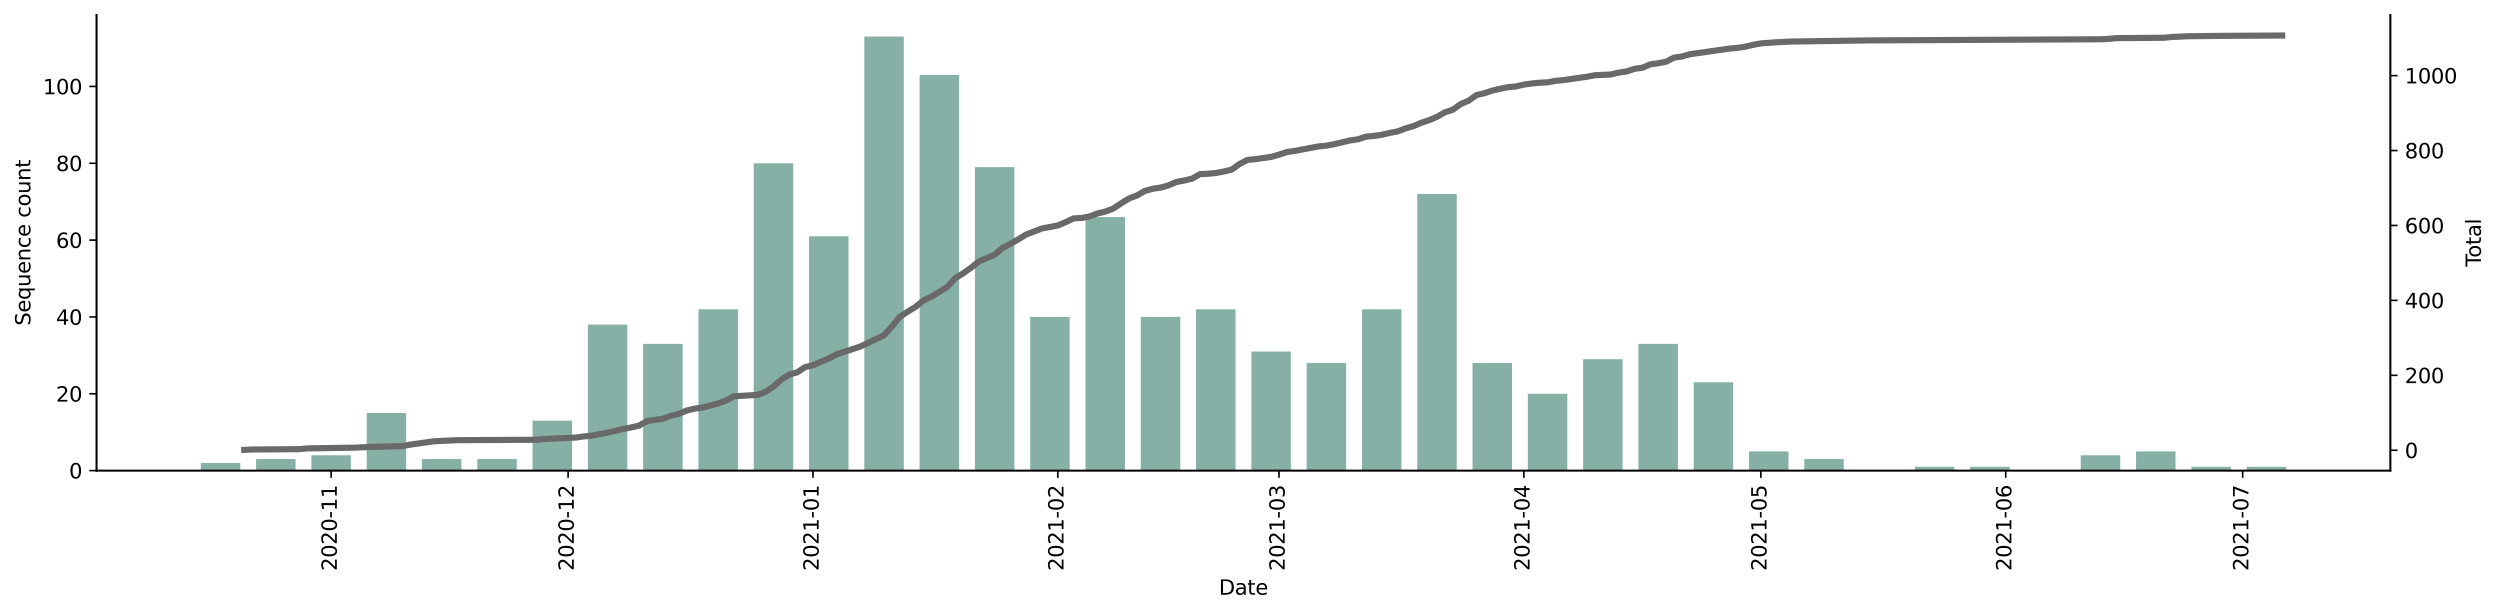 <?xml version="1.0" encoding="utf-8" standalone="no"?>
<!DOCTYPE svg PUBLIC "-//W3C//DTD SVG 1.1//EN"
  "http://www.w3.org/Graphics/SVG/1.1/DTD/svg11.dtd">
<svg height="298.621pt" version="1.1" viewBox="0 0 1216.294 298.621" width="1216.294pt" xmlns="http://www.w3.org/2000/svg" xmlns:xlink="http://www.w3.org/1999/xlink">
 <defs>
  <style type="text/css">*{stroke-linecap:butt;stroke-linejoin:round;}</style>
 </defs>
 <g id="figure_1">
  <g id="patch_1">
   <path d="M 0 298.621 
L 1216.294 298.621 
L 1216.294 0 
L 0 0 
z
" style="fill:#ffffff;"/>
  </g>
  <g id="axes_1">
   <g id="patch_2">
    <path d="M 46.966 228.96 
L 1162.966 228.96 
L 1162.966 7.2 
L 46.966 7.2 
z
" style="fill:#ffffff;"/>
   </g>
   <g id="patch_3">
    <path clip-path="url(#p7f27aeabcb)" d="M 97.693 228.96 
L 116.908 228.96 
L 116.908 225.222 
L 97.693 225.222 
z
" style="fill:#86b0a6;"/>
   </g>
   <g id="patch_4">
    <path clip-path="url(#p7f27aeabcb)" d="M 124.594 228.96 
L 143.809 228.96 
L 143.809 223.353 
L 124.594 223.353 
z
" style="fill:#86b0a6;"/>
   </g>
   <g id="patch_5">
    <path clip-path="url(#p7f27aeabcb)" d="M 151.495 228.96 
L 170.709 228.96 
L 170.709 221.484 
L 151.495 221.484 
z
" style="fill:#86b0a6;"/>
   </g>
   <g id="patch_6">
    <path clip-path="url(#p7f27aeabcb)" d="M 178.395 228.96 
L 197.61 228.96 
L 197.61 200.925 
L 178.395 200.925 
z
" style="fill:#86b0a6;"/>
   </g>
   <g id="patch_7">
    <path clip-path="url(#p7f27aeabcb)" d="M 205.296 228.96 
L 224.511 228.96 
L 224.511 223.353 
L 205.296 223.353 
z
" style="fill:#86b0a6;"/>
   </g>
   <g id="patch_8">
    <path clip-path="url(#p7f27aeabcb)" d="M 232.197 228.96 
L 251.412 228.96 
L 251.412 223.353 
L 232.197 223.353 
z
" style="fill:#86b0a6;"/>
   </g>
   <g id="patch_9">
    <path clip-path="url(#p7f27aeabcb)" d="M 259.098 228.96 
L 278.313 228.96 
L 278.313 204.663 
L 259.098 204.663 
z
" style="fill:#86b0a6;"/>
   </g>
   <g id="patch_10">
    <path clip-path="url(#p7f27aeabcb)" d="M 285.999 228.96 
L 305.214 228.96 
L 305.214 157.937 
L 285.999 157.937 
z
" style="fill:#86b0a6;"/>
   </g>
   <g id="patch_11">
    <path clip-path="url(#p7f27aeabcb)" d="M 312.9 228.96 
L 332.114 228.96 
L 332.114 167.282 
L 312.9 167.282 
z
" style="fill:#86b0a6;"/>
   </g>
   <g id="patch_12">
    <path clip-path="url(#p7f27aeabcb)" d="M 339.8 228.96 
L 359.015 228.96 
L 359.015 150.461 
L 339.8 150.461 
z
" style="fill:#86b0a6;"/>
   </g>
   <g id="patch_13">
    <path clip-path="url(#p7f27aeabcb)" d="M 366.701 228.96 
L 385.916 228.96 
L 385.916 79.438 
L 366.701 79.438 
z
" style="fill:#86b0a6;"/>
   </g>
   <g id="patch_14">
    <path clip-path="url(#p7f27aeabcb)" d="M 393.602 228.96 
L 412.817 228.96 
L 412.817 114.949 
L 393.602 114.949 
z
" style="fill:#86b0a6;"/>
   </g>
   <g id="patch_15">
    <path clip-path="url(#p7f27aeabcb)" d="M 420.503 228.96 
L 439.718 228.96 
L 439.718 17.76 
L 420.503 17.76 
z
" style="fill:#86b0a6;"/>
   </g>
   <g id="patch_16">
    <path clip-path="url(#p7f27aeabcb)" d="M 447.404 228.96 
L 466.619 228.96 
L 466.619 36.45 
L 447.404 36.45 
z
" style="fill:#86b0a6;"/>
   </g>
   <g id="patch_17">
    <path clip-path="url(#p7f27aeabcb)" d="M 474.304 228.96 
L 493.519 228.96 
L 493.519 81.307 
L 474.304 81.307 
z
" style="fill:#86b0a6;"/>
   </g>
   <g id="patch_18">
    <path clip-path="url(#p7f27aeabcb)" d="M 501.205 228.96 
L 520.42 228.96 
L 520.42 154.199 
L 501.205 154.199 
z
" style="fill:#86b0a6;"/>
   </g>
   <g id="patch_19">
    <path clip-path="url(#p7f27aeabcb)" d="M 528.106 228.96 
L 547.321 228.96 
L 547.321 105.604 
L 528.106 105.604 
z
" style="fill:#86b0a6;"/>
   </g>
   <g id="patch_20">
    <path clip-path="url(#p7f27aeabcb)" d="M 555.007 228.96 
L 574.222 228.96 
L 574.222 154.199 
L 555.007 154.199 
z
" style="fill:#86b0a6;"/>
   </g>
   <g id="patch_21">
    <path clip-path="url(#p7f27aeabcb)" d="M 581.908 228.96 
L 601.123 228.96 
L 601.123 150.461 
L 581.908 150.461 
z
" style="fill:#86b0a6;"/>
   </g>
   <g id="patch_22">
    <path clip-path="url(#p7f27aeabcb)" d="M 608.809 228.96 
L 628.023 228.96 
L 628.023 171.02 
L 608.809 171.02 
z
" style="fill:#86b0a6;"/>
   </g>
   <g id="patch_23">
    <path clip-path="url(#p7f27aeabcb)" d="M 635.709 228.96 
L 654.924 228.96 
L 654.924 176.627 
L 635.709 176.627 
z
" style="fill:#86b0a6;"/>
   </g>
   <g id="patch_24">
    <path clip-path="url(#p7f27aeabcb)" d="M 662.61 228.96 
L 681.825 228.96 
L 681.825 150.461 
L 662.61 150.461 
z
" style="fill:#86b0a6;"/>
   </g>
   <g id="patch_25">
    <path clip-path="url(#p7f27aeabcb)" d="M 689.511 228.96 
L 708.726 228.96 
L 708.726 94.39 
L 689.511 94.39 
z
" style="fill:#86b0a6;"/>
   </g>
   <g id="patch_26">
    <path clip-path="url(#p7f27aeabcb)" d="M 716.412 228.96 
L 735.627 228.96 
L 735.627 176.627 
L 716.412 176.627 
z
" style="fill:#86b0a6;"/>
   </g>
   <g id="patch_27">
    <path clip-path="url(#p7f27aeabcb)" d="M 743.313 228.96 
L 762.528 228.96 
L 762.528 191.579 
L 743.313 191.579 
z
" style="fill:#86b0a6;"/>
   </g>
   <g id="patch_28">
    <path clip-path="url(#p7f27aeabcb)" d="M 770.214 228.96 
L 789.428 228.96 
L 789.428 174.758 
L 770.214 174.758 
z
" style="fill:#86b0a6;"/>
   </g>
   <g id="patch_29">
    <path clip-path="url(#p7f27aeabcb)" d="M 797.114 228.96 
L 816.329 228.96 
L 816.329 167.282 
L 797.114 167.282 
z
" style="fill:#86b0a6;"/>
   </g>
   <g id="patch_30">
    <path clip-path="url(#p7f27aeabcb)" d="M 824.015 228.96 
L 843.23 228.96 
L 843.23 185.972 
L 824.015 185.972 
z
" style="fill:#86b0a6;"/>
   </g>
   <g id="patch_31">
    <path clip-path="url(#p7f27aeabcb)" d="M 850.916 228.96 
L 870.131 228.96 
L 870.131 219.615 
L 850.916 219.615 
z
" style="fill:#86b0a6;"/>
   </g>
   <g id="patch_32">
    <path clip-path="url(#p7f27aeabcb)" d="M 877.817 228.96 
L 897.032 228.96 
L 897.032 223.353 
L 877.817 223.353 
z
" style="fill:#86b0a6;"/>
   </g>
   <g id="patch_33">
    <path clip-path="url(#p7f27aeabcb)" d="M 931.619 228.96 
L 950.833 228.96 
L 950.833 227.091 
L 931.619 227.091 
z
" style="fill:#86b0a6;"/>
   </g>
   <g id="patch_34">
    <path clip-path="url(#p7f27aeabcb)" d="M 958.519 228.96 
L 977.734 228.96 
L 977.734 227.091 
L 958.519 227.091 
z
" style="fill:#86b0a6;"/>
   </g>
   <g id="patch_35">
    <path clip-path="url(#p7f27aeabcb)" d="M 1012.321 228.96 
L 1031.536 228.96 
L 1031.536 221.484 
L 1012.321 221.484 
z
" style="fill:#86b0a6;"/>
   </g>
   <g id="patch_36">
    <path clip-path="url(#p7f27aeabcb)" d="M 1039.222 228.96 
L 1058.437 228.96 
L 1058.437 219.615 
L 1039.222 219.615 
z
" style="fill:#86b0a6;"/>
   </g>
   <g id="patch_37">
    <path clip-path="url(#p7f27aeabcb)" d="M 1066.123 228.96 
L 1085.338 228.96 
L 1085.338 227.091 
L 1066.123 227.091 
z
" style="fill:#86b0a6;"/>
   </g>
   <g id="patch_38">
    <path clip-path="url(#p7f27aeabcb)" d="M 1093.023 228.96 
L 1112.238 228.96 
L 1112.238 227.091 
L 1093.023 227.091 
z
" style="fill:#86b0a6;"/>
   </g>
   <g id="matplotlib.axis_1">
    <g id="xtick_1">
     <g id="line2d_1">
      <defs>
       <path d="M 0 0 
L 0 3.5 
" id="meae93fe302" style="stroke:#000000;stroke-width:0.8;"/>
      </defs>
      <g>
       <use style="stroke:#000000;stroke-width:0.8;" x="161.102" xlink:href="#meae93fe302" y="228.96"/>
      </g>
     </g>
     <g id="text_1">
      <!-- 2020-11 -->
      <g transform="translate(163.861 277.743)rotate(-90)scale(0.1 -0.1)">
       <defs>
        <path d="M 1228 531 
L 3431 531 
L 3431 0 
L 469 0 
L 469 531 
Q 828 903 1448 1529 
Q 2069 2156 2228 2338 
Q 2531 2678 2651 2914 
Q 2772 3150 2772 3378 
Q 2772 3750 2511 3984 
Q 2250 4219 1831 4219 
Q 1534 4219 1204 4116 
Q 875 4013 500 3803 
L 500 4441 
Q 881 4594 1212 4672 
Q 1544 4750 1819 4750 
Q 2544 4750 2975 4387 
Q 3406 4025 3406 3419 
Q 3406 3131 3298 2873 
Q 3191 2616 2906 2266 
Q 2828 2175 2409 1742 
Q 1991 1309 1228 531 
z
" id="DejaVuSans-32" transform="scale(0.016)"/>
        <path d="M 2034 4250 
Q 1547 4250 1301 3770 
Q 1056 3291 1056 2328 
Q 1056 1369 1301 889 
Q 1547 409 2034 409 
Q 2525 409 2770 889 
Q 3016 1369 3016 2328 
Q 3016 3291 2770 3770 
Q 2525 4250 2034 4250 
z
M 2034 4750 
Q 2819 4750 3233 4129 
Q 3647 3509 3647 2328 
Q 3647 1150 3233 529 
Q 2819 -91 2034 -91 
Q 1250 -91 836 529 
Q 422 1150 422 2328 
Q 422 3509 836 4129 
Q 1250 4750 2034 4750 
z
" id="DejaVuSans-30" transform="scale(0.016)"/>
        <path d="M 313 2009 
L 1997 2009 
L 1997 1497 
L 313 1497 
L 313 2009 
z
" id="DejaVuSans-2d" transform="scale(0.016)"/>
        <path d="M 794 531 
L 1825 531 
L 1825 4091 
L 703 3866 
L 703 4441 
L 1819 4666 
L 2450 4666 
L 2450 531 
L 3481 531 
L 3481 0 
L 794 0 
L 794 531 
z
" id="DejaVuSans-31" transform="scale(0.016)"/>
       </defs>
       <use xlink:href="#DejaVuSans-32"/>
       <use x="63.623" xlink:href="#DejaVuSans-30"/>
       <use x="127.246" xlink:href="#DejaVuSans-32"/>
       <use x="190.869" xlink:href="#DejaVuSans-30"/>
       <use x="254.492" xlink:href="#DejaVuSans-2d"/>
       <use x="290.576" xlink:href="#DejaVuSans-31"/>
       <use x="354.199" xlink:href="#DejaVuSans-31"/>
      </g>
     </g>
    </g>
    <g id="xtick_2">
     <g id="line2d_2">
      <g>
       <use style="stroke:#000000;stroke-width:0.8;" x="276.391" xlink:href="#meae93fe302" y="228.96"/>
      </g>
     </g>
     <g id="text_2">
      <!-- 2020-12 -->
      <g transform="translate(279.151 277.743)rotate(-90)scale(0.1 -0.1)">
       <use xlink:href="#DejaVuSans-32"/>
       <use x="63.623" xlink:href="#DejaVuSans-30"/>
       <use x="127.246" xlink:href="#DejaVuSans-32"/>
       <use x="190.869" xlink:href="#DejaVuSans-30"/>
       <use x="254.492" xlink:href="#DejaVuSans-2d"/>
       <use x="290.576" xlink:href="#DejaVuSans-31"/>
       <use x="354.199" xlink:href="#DejaVuSans-32"/>
      </g>
     </g>
    </g>
    <g id="xtick_3">
     <g id="line2d_3">
      <g>
       <use style="stroke:#000000;stroke-width:0.8;" x="395.523" xlink:href="#meae93fe302" y="228.96"/>
      </g>
     </g>
     <g id="text_3">
      <!-- 2021-01 -->
      <g transform="translate(398.283 277.743)rotate(-90)scale(0.1 -0.1)">
       <use xlink:href="#DejaVuSans-32"/>
       <use x="63.623" xlink:href="#DejaVuSans-30"/>
       <use x="127.246" xlink:href="#DejaVuSans-32"/>
       <use x="190.869" xlink:href="#DejaVuSans-31"/>
       <use x="254.492" xlink:href="#DejaVuSans-2d"/>
       <use x="290.576" xlink:href="#DejaVuSans-30"/>
       <use x="354.199" xlink:href="#DejaVuSans-31"/>
      </g>
     </g>
    </g>
    <g id="xtick_4">
     <g id="line2d_4">
      <g>
       <use style="stroke:#000000;stroke-width:0.8;" x="514.656" xlink:href="#meae93fe302" y="228.96"/>
      </g>
     </g>
     <g id="text_4">
      <!-- 2021-02 -->
      <g transform="translate(517.415 277.743)rotate(-90)scale(0.1 -0.1)">
       <use xlink:href="#DejaVuSans-32"/>
       <use x="63.623" xlink:href="#DejaVuSans-30"/>
       <use x="127.246" xlink:href="#DejaVuSans-32"/>
       <use x="190.869" xlink:href="#DejaVuSans-31"/>
       <use x="254.492" xlink:href="#DejaVuSans-2d"/>
       <use x="290.576" xlink:href="#DejaVuSans-30"/>
       <use x="354.199" xlink:href="#DejaVuSans-32"/>
      </g>
     </g>
    </g>
    <g id="xtick_5">
     <g id="line2d_5">
      <g>
       <use style="stroke:#000000;stroke-width:0.8;" x="622.259" xlink:href="#meae93fe302" y="228.96"/>
      </g>
     </g>
     <g id="text_5">
      <!-- 2021-03 -->
      <g transform="translate(625.018 277.743)rotate(-90)scale(0.1 -0.1)">
       <defs>
        <path d="M 2597 2516 
Q 3050 2419 3304 2112 
Q 3559 1806 3559 1356 
Q 3559 666 3084 287 
Q 2609 -91 1734 -91 
Q 1441 -91 1130 -33 
Q 819 25 488 141 
L 488 750 
Q 750 597 1062 519 
Q 1375 441 1716 441 
Q 2309 441 2620 675 
Q 2931 909 2931 1356 
Q 2931 1769 2642 2001 
Q 2353 2234 1838 2234 
L 1294 2234 
L 1294 2753 
L 1863 2753 
Q 2328 2753 2575 2939 
Q 2822 3125 2822 3475 
Q 2822 3834 2567 4026 
Q 2313 4219 1838 4219 
Q 1578 4219 1281 4162 
Q 984 4106 628 3988 
L 628 4550 
Q 988 4650 1302 4700 
Q 1616 4750 1894 4750 
Q 2613 4750 3031 4423 
Q 3450 4097 3450 3541 
Q 3450 3153 3228 2886 
Q 3006 2619 2597 2516 
z
" id="DejaVuSans-33" transform="scale(0.016)"/>
       </defs>
       <use xlink:href="#DejaVuSans-32"/>
       <use x="63.623" xlink:href="#DejaVuSans-30"/>
       <use x="127.246" xlink:href="#DejaVuSans-32"/>
       <use x="190.869" xlink:href="#DejaVuSans-31"/>
       <use x="254.492" xlink:href="#DejaVuSans-2d"/>
       <use x="290.576" xlink:href="#DejaVuSans-30"/>
       <use x="354.199" xlink:href="#DejaVuSans-33"/>
      </g>
     </g>
    </g>
    <g id="xtick_6">
     <g id="line2d_6">
      <g>
       <use style="stroke:#000000;stroke-width:0.8;" x="741.391" xlink:href="#meae93fe302" y="228.96"/>
      </g>
     </g>
     <g id="text_6">
      <!-- 2021-04 -->
      <g transform="translate(744.151 277.743)rotate(-90)scale(0.1 -0.1)">
       <defs>
        <path d="M 2419 4116 
L 825 1625 
L 2419 1625 
L 2419 4116 
z
M 2253 4666 
L 3047 4666 
L 3047 1625 
L 3713 1625 
L 3713 1100 
L 3047 1100 
L 3047 0 
L 2419 0 
L 2419 1100 
L 313 1100 
L 313 1709 
L 2253 4666 
z
" id="DejaVuSans-34" transform="scale(0.016)"/>
       </defs>
       <use xlink:href="#DejaVuSans-32"/>
       <use x="63.623" xlink:href="#DejaVuSans-30"/>
       <use x="127.246" xlink:href="#DejaVuSans-32"/>
       <use x="190.869" xlink:href="#DejaVuSans-31"/>
       <use x="254.492" xlink:href="#DejaVuSans-2d"/>
       <use x="290.576" xlink:href="#DejaVuSans-30"/>
       <use x="354.199" xlink:href="#DejaVuSans-34"/>
      </g>
     </g>
    </g>
    <g id="xtick_7">
     <g id="line2d_7">
      <g>
       <use style="stroke:#000000;stroke-width:0.8;" x="856.681" xlink:href="#meae93fe302" y="228.96"/>
      </g>
     </g>
     <g id="text_7">
      <!-- 2021-05 -->
      <g transform="translate(859.44 277.743)rotate(-90)scale(0.1 -0.1)">
       <defs>
        <path d="M 691 4666 
L 3169 4666 
L 3169 4134 
L 1269 4134 
L 1269 2991 
Q 1406 3038 1543 3061 
Q 1681 3084 1819 3084 
Q 2600 3084 3056 2656 
Q 3513 2228 3513 1497 
Q 3513 744 3044 326 
Q 2575 -91 1722 -91 
Q 1428 -91 1123 -41 
Q 819 9 494 109 
L 494 744 
Q 775 591 1075 516 
Q 1375 441 1709 441 
Q 2250 441 2565 725 
Q 2881 1009 2881 1497 
Q 2881 1984 2565 2268 
Q 2250 2553 1709 2553 
Q 1456 2553 1204 2497 
Q 953 2441 691 2322 
L 691 4666 
z
" id="DejaVuSans-35" transform="scale(0.016)"/>
       </defs>
       <use xlink:href="#DejaVuSans-32"/>
       <use x="63.623" xlink:href="#DejaVuSans-30"/>
       <use x="127.246" xlink:href="#DejaVuSans-32"/>
       <use x="190.869" xlink:href="#DejaVuSans-31"/>
       <use x="254.492" xlink:href="#DejaVuSans-2d"/>
       <use x="290.576" xlink:href="#DejaVuSans-30"/>
       <use x="354.199" xlink:href="#DejaVuSans-35"/>
      </g>
     </g>
    </g>
    <g id="xtick_8">
     <g id="line2d_8">
      <g>
       <use style="stroke:#000000;stroke-width:0.8;" x="975.813" xlink:href="#meae93fe302" y="228.96"/>
      </g>
     </g>
     <g id="text_8">
      <!-- 2021-06 -->
      <g transform="translate(978.572 277.743)rotate(-90)scale(0.1 -0.1)">
       <defs>
        <path d="M 2113 2584 
Q 1688 2584 1439 2293 
Q 1191 2003 1191 1497 
Q 1191 994 1439 701 
Q 1688 409 2113 409 
Q 2538 409 2786 701 
Q 3034 994 3034 1497 
Q 3034 2003 2786 2293 
Q 2538 2584 2113 2584 
z
M 3366 4563 
L 3366 3988 
Q 3128 4100 2886 4159 
Q 2644 4219 2406 4219 
Q 1781 4219 1451 3797 
Q 1122 3375 1075 2522 
Q 1259 2794 1537 2939 
Q 1816 3084 2150 3084 
Q 2853 3084 3261 2657 
Q 3669 2231 3669 1497 
Q 3669 778 3244 343 
Q 2819 -91 2113 -91 
Q 1303 -91 875 529 
Q 447 1150 447 2328 
Q 447 3434 972 4092 
Q 1497 4750 2381 4750 
Q 2619 4750 2861 4703 
Q 3103 4656 3366 4563 
z
" id="DejaVuSans-36" transform="scale(0.016)"/>
       </defs>
       <use xlink:href="#DejaVuSans-32"/>
       <use x="63.623" xlink:href="#DejaVuSans-30"/>
       <use x="127.246" xlink:href="#DejaVuSans-32"/>
       <use x="190.869" xlink:href="#DejaVuSans-31"/>
       <use x="254.492" xlink:href="#DejaVuSans-2d"/>
       <use x="290.576" xlink:href="#DejaVuSans-30"/>
       <use x="354.199" xlink:href="#DejaVuSans-36"/>
      </g>
     </g>
    </g>
    <g id="xtick_9">
     <g id="line2d_9">
      <g>
       <use style="stroke:#000000;stroke-width:0.8;" x="1091.102" xlink:href="#meae93fe302" y="228.96"/>
      </g>
     </g>
     <g id="text_9">
      <!-- 2021-07 -->
      <g transform="translate(1093.861 277.743)rotate(-90)scale(0.1 -0.1)">
       <defs>
        <path d="M 525 4666 
L 3525 4666 
L 3525 4397 
L 1831 0 
L 1172 0 
L 2766 4134 
L 525 4134 
L 525 4666 
z
" id="DejaVuSans-37" transform="scale(0.016)"/>
       </defs>
       <use xlink:href="#DejaVuSans-32"/>
       <use x="63.623" xlink:href="#DejaVuSans-30"/>
       <use x="127.246" xlink:href="#DejaVuSans-32"/>
       <use x="190.869" xlink:href="#DejaVuSans-31"/>
       <use x="254.492" xlink:href="#DejaVuSans-2d"/>
       <use x="290.576" xlink:href="#DejaVuSans-30"/>
       <use x="354.199" xlink:href="#DejaVuSans-37"/>
      </g>
     </g>
    </g>
    <g id="text_10">
     <!-- Date -->
     <g transform="translate(593.015 289.341)scale(0.1 -0.1)">
      <defs>
       <path d="M 1259 4147 
L 1259 519 
L 2022 519 
Q 2988 519 3436 956 
Q 3884 1394 3884 2338 
Q 3884 3275 3436 3711 
Q 2988 4147 2022 4147 
L 1259 4147 
z
M 628 4666 
L 1925 4666 
Q 3281 4666 3915 4102 
Q 4550 3538 4550 2338 
Q 4550 1131 3912 565 
Q 3275 0 1925 0 
L 628 0 
L 628 4666 
z
" id="DejaVuSans-44" transform="scale(0.016)"/>
       <path d="M 2194 1759 
Q 1497 1759 1228 1600 
Q 959 1441 959 1056 
Q 959 750 1161 570 
Q 1363 391 1709 391 
Q 2188 391 2477 730 
Q 2766 1069 2766 1631 
L 2766 1759 
L 2194 1759 
z
M 3341 1997 
L 3341 0 
L 2766 0 
L 2766 531 
Q 2569 213 2275 61 
Q 1981 -91 1556 -91 
Q 1019 -91 701 211 
Q 384 513 384 1019 
Q 384 1609 779 1909 
Q 1175 2209 1959 2209 
L 2766 2209 
L 2766 2266 
Q 2766 2663 2505 2880 
Q 2244 3097 1772 3097 
Q 1472 3097 1187 3025 
Q 903 2953 641 2809 
L 641 3341 
Q 956 3463 1253 3523 
Q 1550 3584 1831 3584 
Q 2591 3584 2966 3190 
Q 3341 2797 3341 1997 
z
" id="DejaVuSans-61" transform="scale(0.016)"/>
       <path d="M 1172 4494 
L 1172 3500 
L 2356 3500 
L 2356 3053 
L 1172 3053 
L 1172 1153 
Q 1172 725 1289 603 
Q 1406 481 1766 481 
L 2356 481 
L 2356 0 
L 1766 0 
Q 1100 0 847 248 
Q 594 497 594 1153 
L 594 3053 
L 172 3053 
L 172 3500 
L 594 3500 
L 594 4494 
L 1172 4494 
z
" id="DejaVuSans-74" transform="scale(0.016)"/>
       <path d="M 3597 1894 
L 3597 1613 
L 953 1613 
Q 991 1019 1311 708 
Q 1631 397 2203 397 
Q 2534 397 2845 478 
Q 3156 559 3463 722 
L 3463 178 
Q 3153 47 2828 -22 
Q 2503 -91 2169 -91 
Q 1331 -91 842 396 
Q 353 884 353 1716 
Q 353 2575 817 3079 
Q 1281 3584 2069 3584 
Q 2775 3584 3186 3129 
Q 3597 2675 3597 1894 
z
M 3022 2063 
Q 3016 2534 2758 2815 
Q 2500 3097 2075 3097 
Q 1594 3097 1305 2825 
Q 1016 2553 972 2059 
L 3022 2063 
z
" id="DejaVuSans-65" transform="scale(0.016)"/>
      </defs>
      <use xlink:href="#DejaVuSans-44"/>
      <use x="77.002" xlink:href="#DejaVuSans-61"/>
      <use x="138.281" xlink:href="#DejaVuSans-74"/>
      <use x="177.49" xlink:href="#DejaVuSans-65"/>
     </g>
    </g>
   </g>
   <g id="matplotlib.axis_2">
    <g id="ytick_1">
     <g id="line2d_10">
      <defs>
       <path d="M 0 0 
L -3.5 0 
" id="mb0ba994794" style="stroke:#000000;stroke-width:0.8;"/>
      </defs>
      <g>
       <use style="stroke:#000000;stroke-width:0.8;" x="46.966" xlink:href="#mb0ba994794" y="228.96"/>
      </g>
     </g>
     <g id="text_11">
      <!-- 0 -->
      <g transform="translate(33.603 232.759)scale(0.1 -0.1)">
       <use xlink:href="#DejaVuSans-30"/>
      </g>
     </g>
    </g>
    <g id="ytick_2">
     <g id="line2d_11">
      <g>
       <use style="stroke:#000000;stroke-width:0.8;" x="46.966" xlink:href="#mb0ba994794" y="191.579"/>
      </g>
     </g>
     <g id="text_12">
      <!-- 20 -->
      <g transform="translate(27.241 195.379)scale(0.1 -0.1)">
       <use xlink:href="#DejaVuSans-32"/>
       <use x="63.623" xlink:href="#DejaVuSans-30"/>
      </g>
     </g>
    </g>
    <g id="ytick_3">
     <g id="line2d_12">
      <g>
       <use style="stroke:#000000;stroke-width:0.8;" x="46.966" xlink:href="#mb0ba994794" y="154.199"/>
      </g>
     </g>
     <g id="text_13">
      <!-- 40 -->
      <g transform="translate(27.241 157.998)scale(0.1 -0.1)">
       <use xlink:href="#DejaVuSans-34"/>
       <use x="63.623" xlink:href="#DejaVuSans-30"/>
      </g>
     </g>
    </g>
    <g id="ytick_4">
     <g id="line2d_13">
      <g>
       <use style="stroke:#000000;stroke-width:0.8;" x="46.966" xlink:href="#mb0ba994794" y="116.818"/>
      </g>
     </g>
     <g id="text_14">
      <!-- 60 -->
      <g transform="translate(27.241 120.618)scale(0.1 -0.1)">
       <use xlink:href="#DejaVuSans-36"/>
       <use x="63.623" xlink:href="#DejaVuSans-30"/>
      </g>
     </g>
    </g>
    <g id="ytick_5">
     <g id="line2d_14">
      <g>
       <use style="stroke:#000000;stroke-width:0.8;" x="46.966" xlink:href="#mb0ba994794" y="79.438"/>
      </g>
     </g>
     <g id="text_15">
      <!-- 80 -->
      <g transform="translate(27.241 83.237)scale(0.1 -0.1)">
       <defs>
        <path d="M 2034 2216 
Q 1584 2216 1326 1975 
Q 1069 1734 1069 1313 
Q 1069 891 1326 650 
Q 1584 409 2034 409 
Q 2484 409 2743 651 
Q 3003 894 3003 1313 
Q 3003 1734 2745 1975 
Q 2488 2216 2034 2216 
z
M 1403 2484 
Q 997 2584 770 2862 
Q 544 3141 544 3541 
Q 544 4100 942 4425 
Q 1341 4750 2034 4750 
Q 2731 4750 3128 4425 
Q 3525 4100 3525 3541 
Q 3525 3141 3298 2862 
Q 3072 2584 2669 2484 
Q 3125 2378 3379 2068 
Q 3634 1759 3634 1313 
Q 3634 634 3220 271 
Q 2806 -91 2034 -91 
Q 1263 -91 848 271 
Q 434 634 434 1313 
Q 434 1759 690 2068 
Q 947 2378 1403 2484 
z
M 1172 3481 
Q 1172 3119 1398 2916 
Q 1625 2713 2034 2713 
Q 2441 2713 2670 2916 
Q 2900 3119 2900 3481 
Q 2900 3844 2670 4047 
Q 2441 4250 2034 4250 
Q 1625 4250 1398 4047 
Q 1172 3844 1172 3481 
z
" id="DejaVuSans-38" transform="scale(0.016)"/>
       </defs>
       <use xlink:href="#DejaVuSans-38"/>
       <use x="63.623" xlink:href="#DejaVuSans-30"/>
      </g>
     </g>
    </g>
    <g id="ytick_6">
     <g id="line2d_15">
      <g>
       <use style="stroke:#000000;stroke-width:0.8;" x="46.966" xlink:href="#mb0ba994794" y="42.057"/>
      </g>
     </g>
     <g id="text_16">
      <!-- 100 -->
      <g transform="translate(20.878 45.857)scale(0.1 -0.1)">
       <use xlink:href="#DejaVuSans-31"/>
       <use x="63.623" xlink:href="#DejaVuSans-30"/>
       <use x="127.246" xlink:href="#DejaVuSans-30"/>
      </g>
     </g>
    </g>
    <g id="text_17">
     <!-- Sequence count -->
     <g transform="translate(14.798 158.44)rotate(-90)scale(0.1 -0.1)">
      <defs>
       <path d="M 3425 4513 
L 3425 3897 
Q 3066 4069 2747 4153 
Q 2428 4238 2131 4238 
Q 1616 4238 1336 4038 
Q 1056 3838 1056 3469 
Q 1056 3159 1242 3001 
Q 1428 2844 1947 2747 
L 2328 2669 
Q 3034 2534 3370 2195 
Q 3706 1856 3706 1288 
Q 3706 609 3251 259 
Q 2797 -91 1919 -91 
Q 1588 -91 1214 -16 
Q 841 59 441 206 
L 441 856 
Q 825 641 1194 531 
Q 1563 422 1919 422 
Q 2459 422 2753 634 
Q 3047 847 3047 1241 
Q 3047 1584 2836 1778 
Q 2625 1972 2144 2069 
L 1759 2144 
Q 1053 2284 737 2584 
Q 422 2884 422 3419 
Q 422 4038 858 4394 
Q 1294 4750 2059 4750 
Q 2388 4750 2728 4690 
Q 3069 4631 3425 4513 
z
" id="DejaVuSans-53" transform="scale(0.016)"/>
       <path d="M 947 1747 
Q 947 1113 1208 752 
Q 1469 391 1925 391 
Q 2381 391 2643 752 
Q 2906 1113 2906 1747 
Q 2906 2381 2643 2742 
Q 2381 3103 1925 3103 
Q 1469 3103 1208 2742 
Q 947 2381 947 1747 
z
M 2906 525 
Q 2725 213 2448 61 
Q 2172 -91 1784 -91 
Q 1150 -91 751 415 
Q 353 922 353 1747 
Q 353 2572 751 3078 
Q 1150 3584 1784 3584 
Q 2172 3584 2448 3432 
Q 2725 3281 2906 2969 
L 2906 3500 
L 3481 3500 
L 3481 -1331 
L 2906 -1331 
L 2906 525 
z
" id="DejaVuSans-71" transform="scale(0.016)"/>
       <path d="M 544 1381 
L 544 3500 
L 1119 3500 
L 1119 1403 
Q 1119 906 1312 657 
Q 1506 409 1894 409 
Q 2359 409 2629 706 
Q 2900 1003 2900 1516 
L 2900 3500 
L 3475 3500 
L 3475 0 
L 2900 0 
L 2900 538 
Q 2691 219 2414 64 
Q 2138 -91 1772 -91 
Q 1169 -91 856 284 
Q 544 659 544 1381 
z
M 1991 3584 
L 1991 3584 
z
" id="DejaVuSans-75" transform="scale(0.016)"/>
       <path d="M 3513 2113 
L 3513 0 
L 2938 0 
L 2938 2094 
Q 2938 2591 2744 2837 
Q 2550 3084 2163 3084 
Q 1697 3084 1428 2787 
Q 1159 2491 1159 1978 
L 1159 0 
L 581 0 
L 581 3500 
L 1159 3500 
L 1159 2956 
Q 1366 3272 1645 3428 
Q 1925 3584 2291 3584 
Q 2894 3584 3203 3211 
Q 3513 2838 3513 2113 
z
" id="DejaVuSans-6e" transform="scale(0.016)"/>
       <path d="M 3122 3366 
L 3122 2828 
Q 2878 2963 2633 3030 
Q 2388 3097 2138 3097 
Q 1578 3097 1268 2742 
Q 959 2388 959 1747 
Q 959 1106 1268 751 
Q 1578 397 2138 397 
Q 2388 397 2633 464 
Q 2878 531 3122 666 
L 3122 134 
Q 2881 22 2623 -34 
Q 2366 -91 2075 -91 
Q 1284 -91 818 406 
Q 353 903 353 1747 
Q 353 2603 823 3093 
Q 1294 3584 2113 3584 
Q 2378 3584 2631 3529 
Q 2884 3475 3122 3366 
z
" id="DejaVuSans-63" transform="scale(0.016)"/>
       <path id="DejaVuSans-20" transform="scale(0.016)"/>
       <path d="M 1959 3097 
Q 1497 3097 1228 2736 
Q 959 2375 959 1747 
Q 959 1119 1226 758 
Q 1494 397 1959 397 
Q 2419 397 2687 759 
Q 2956 1122 2956 1747 
Q 2956 2369 2687 2733 
Q 2419 3097 1959 3097 
z
M 1959 3584 
Q 2709 3584 3137 3096 
Q 3566 2609 3566 1747 
Q 3566 888 3137 398 
Q 2709 -91 1959 -91 
Q 1206 -91 779 398 
Q 353 888 353 1747 
Q 353 2609 779 3096 
Q 1206 3584 1959 3584 
z
" id="DejaVuSans-6f" transform="scale(0.016)"/>
      </defs>
      <use xlink:href="#DejaVuSans-53"/>
      <use x="63.477" xlink:href="#DejaVuSans-65"/>
      <use x="125" xlink:href="#DejaVuSans-71"/>
      <use x="188.477" xlink:href="#DejaVuSans-75"/>
      <use x="251.855" xlink:href="#DejaVuSans-65"/>
      <use x="313.379" xlink:href="#DejaVuSans-6e"/>
      <use x="376.758" xlink:href="#DejaVuSans-63"/>
      <use x="431.738" xlink:href="#DejaVuSans-65"/>
      <use x="493.262" xlink:href="#DejaVuSans-20"/>
      <use x="525.049" xlink:href="#DejaVuSans-63"/>
      <use x="580.029" xlink:href="#DejaVuSans-6f"/>
      <use x="641.211" xlink:href="#DejaVuSans-75"/>
      <use x="704.59" xlink:href="#DejaVuSans-6e"/>
      <use x="767.969" xlink:href="#DejaVuSans-74"/>
     </g>
    </g>
   </g>
   <g id="patch_39">
    <path d="M 46.966 228.96 
L 46.966 7.2 
" style="fill:none;stroke:#000000;stroke-linecap:square;stroke-linejoin:miter;stroke-width:0.8;"/>
   </g>
   <g id="patch_40">
    <path d="M 1162.966 228.96 
L 1162.966 7.2 
" style="fill:none;stroke:#000000;stroke-linecap:square;stroke-linejoin:miter;stroke-width:0.8;"/>
   </g>
   <g id="patch_41">
    <path d="M 46.966 228.96 
L 1162.966 228.96 
" style="fill:none;stroke:#000000;stroke-linecap:square;stroke-linejoin:miter;stroke-width:0.8;"/>
   </g>
  </g>
  <g id="axes_2">
   <g id="matplotlib.axis_3">
    <g id="ytick_7">
     <g id="line2d_16">
      <defs>
       <path d="M 0 0 
L 3.5 0 
" id="m08737a2f7e" style="stroke:#000000;stroke-width:0.8;"/>
      </defs>
      <g>
       <use style="stroke:#000000;stroke-width:0.8;" x="1162.966" xlink:href="#m08737a2f7e" y="219.062"/>
      </g>
     </g>
     <g id="text_18">
      <!-- 0 -->
      <g transform="translate(1169.966 222.861)scale(0.1 -0.1)">
       <use xlink:href="#DejaVuSans-30"/>
      </g>
     </g>
    </g>
    <g id="ytick_8">
     <g id="line2d_17">
      <g>
       <use style="stroke:#000000;stroke-width:0.8;" x="1162.966" xlink:href="#m08737a2f7e" y="182.607"/>
      </g>
     </g>
     <g id="text_19">
      <!-- 200 -->
      <g transform="translate(1169.966 186.406)scale(0.1 -0.1)">
       <use xlink:href="#DejaVuSans-32"/>
       <use x="63.623" xlink:href="#DejaVuSans-30"/>
       <use x="127.246" xlink:href="#DejaVuSans-30"/>
      </g>
     </g>
    </g>
    <g id="ytick_9">
     <g id="line2d_18">
      <g>
       <use style="stroke:#000000;stroke-width:0.8;" x="1162.966" xlink:href="#m08737a2f7e" y="146.151"/>
      </g>
     </g>
     <g id="text_20">
      <!-- 400 -->
      <g transform="translate(1169.966 149.95)scale(0.1 -0.1)">
       <use xlink:href="#DejaVuSans-34"/>
       <use x="63.623" xlink:href="#DejaVuSans-30"/>
       <use x="127.246" xlink:href="#DejaVuSans-30"/>
      </g>
     </g>
    </g>
    <g id="ytick_10">
     <g id="line2d_19">
      <g>
       <use style="stroke:#000000;stroke-width:0.8;" x="1162.966" xlink:href="#m08737a2f7e" y="109.695"/>
      </g>
     </g>
     <g id="text_21">
      <!-- 600 -->
      <g transform="translate(1169.966 113.494)scale(0.1 -0.1)">
       <use xlink:href="#DejaVuSans-36"/>
       <use x="63.623" xlink:href="#DejaVuSans-30"/>
       <use x="127.246" xlink:href="#DejaVuSans-30"/>
      </g>
     </g>
    </g>
    <g id="ytick_11">
     <g id="line2d_20">
      <g>
       <use style="stroke:#000000;stroke-width:0.8;" x="1162.966" xlink:href="#m08737a2f7e" y="73.239"/>
      </g>
     </g>
     <g id="text_22">
      <!-- 800 -->
      <g transform="translate(1169.966 77.039)scale(0.1 -0.1)">
       <use xlink:href="#DejaVuSans-38"/>
       <use x="63.623" xlink:href="#DejaVuSans-30"/>
       <use x="127.246" xlink:href="#DejaVuSans-30"/>
      </g>
     </g>
    </g>
    <g id="ytick_12">
     <g id="line2d_21">
      <g>
       <use style="stroke:#000000;stroke-width:0.8;" x="1162.966" xlink:href="#m08737a2f7e" y="36.784"/>
      </g>
     </g>
     <g id="text_23">
      <!-- 1000 -->
      <g transform="translate(1169.966 40.583)scale(0.1 -0.1)">
       <use xlink:href="#DejaVuSans-31"/>
       <use x="63.623" xlink:href="#DejaVuSans-30"/>
       <use x="127.246" xlink:href="#DejaVuSans-30"/>
       <use x="190.869" xlink:href="#DejaVuSans-30"/>
      </g>
     </g>
    </g>
    <g id="text_24">
     <!-- Total -->
     <g transform="translate(1207.014 129.757)rotate(-90)scale(0.1 -0.1)">
      <defs>
       <path d="M -19 4666 
L 3928 4666 
L 3928 4134 
L 2272 4134 
L 2272 0 
L 1638 0 
L 1638 4134 
L -19 4134 
L -19 4666 
z
" id="DejaVuSans-54" transform="scale(0.016)"/>
       <path d="M 603 4863 
L 1178 4863 
L 1178 0 
L 603 0 
L 603 4863 
z
" id="DejaVuSans-6c" transform="scale(0.016)"/>
      </defs>
      <use xlink:href="#DejaVuSans-54"/>
      <use x="44.084" xlink:href="#DejaVuSans-6f"/>
      <use x="105.266" xlink:href="#DejaVuSans-74"/>
      <use x="144.475" xlink:href="#DejaVuSans-61"/>
      <use x="205.754" xlink:href="#DejaVuSans-6c"/>
     </g>
    </g>
   </g>
   <g id="line2d_22">
    <path clip-path="url(#p7f27aeabcb)" d="M 118.829 218.88 
L 122.672 218.698 
L 145.73 218.515 
L 149.573 218.151 
L 172.631 217.786 
L 180.317 217.422 
L 195.689 217.057 
L 199.532 216.328 
L 211.061 214.688 
L 222.59 214.141 
L 261.019 213.958 
L 264.862 213.594 
L 280.234 212.865 
L 284.077 212.318 
L 287.92 211.953 
L 295.606 210.495 
L 303.292 208.672 
L 307.135 207.943 
L 310.978 207.032 
L 314.821 204.845 
L 322.507 203.751 
L 326.35 202.293 
L 330.193 201.381 
L 334.036 199.741 
L 337.879 198.829 
L 341.722 198.283 
L 349.408 196.277 
L 353.251 194.819 
L 357.094 192.814 
L 368.623 192.085 
L 372.466 190.627 
L 376.309 188.075 
L 380.152 184.612 
L 383.995 182.242 
L 387.838 181.148 
L 391.681 178.596 
L 395.523 177.685 
L 403.209 174.404 
L 407.052 172.399 
L 418.581 168.571 
L 430.11 163.103 
L 433.953 158.728 
L 437.796 154.171 
L 441.639 151.619 
L 445.482 149.25 
L 449.325 146.151 
L 453.168 144.328 
L 460.854 139.589 
L 464.697 135.396 
L 468.54 133.027 
L 472.383 130.293 
L 476.226 127.194 
L 483.912 123.913 
L 487.755 120.632 
L 491.598 118.627 
L 495.441 116.439 
L 499.284 114.07 
L 506.97 111.153 
L 514.656 109.695 
L 518.499 108.055 
L 522.342 106.232 
L 526.185 106.05 
L 530.028 105.321 
L 533.871 103.862 
L 537.714 102.951 
L 541.557 101.493 
L 545.4 98.941 
L 549.242 96.571 
L 553.085 95.113 
L 556.928 92.926 
L 560.771 91.832 
L 564.614 91.285 
L 568.457 90.191 
L 572.3 88.551 
L 576.143 87.822 
L 579.986 86.91 
L 583.829 84.723 
L 587.672 84.541 
L 591.515 84.176 
L 595.358 83.447 
L 599.201 82.536 
L 603.044 79.802 
L 606.887 77.796 
L 610.73 77.432 
L 618.416 76.338 
L 622.259 75.245 
L 626.102 73.969 
L 629.945 73.422 
L 641.474 71.234 
L 645.317 70.87 
L 649.16 70.141 
L 656.846 68.318 
L 660.689 67.771 
L 664.532 66.495 
L 668.375 66.131 
L 672.218 65.584 
L 676.061 64.672 
L 679.904 63.943 
L 683.747 62.485 
L 687.59 61.391 
L 691.433 59.751 
L 695.276 58.475 
L 699.119 56.834 
L 702.961 54.647 
L 706.804 53.371 
L 710.647 50.637 
L 714.49 48.996 
L 718.333 46.262 
L 722.176 45.351 
L 726.019 44.075 
L 729.862 43.164 
L 733.705 42.434 
L 737.548 42.07 
L 741.391 41.158 
L 745.234 40.612 
L 749.077 40.247 
L 752.92 40.065 
L 756.763 39.336 
L 760.606 38.971 
L 772.135 37.331 
L 775.978 36.602 
L 783.664 36.237 
L 787.507 35.326 
L 791.35 34.779 
L 795.193 33.503 
L 799.036 32.956 
L 802.879 31.315 
L 806.722 30.769 
L 810.565 30.039 
L 814.408 28.034 
L 818.251 27.488 
L 822.094 26.394 
L 841.309 23.66 
L 845.152 23.295 
L 848.995 22.748 
L 852.838 21.837 
L 856.681 21.108 
L 864.366 20.561 
L 872.052 20.196 
L 910.482 19.65 
L 1021.928 19.103 
L 1025.771 18.921 
L 1029.614 18.556 
L 1052.672 18.374 
L 1056.515 18.009 
L 1064.201 17.645 
L 1079.573 17.462 
L 1110.317 17.28 
L 1110.317 17.28 
" style="fill:none;stroke:#696969;stroke-linecap:square;stroke-width:3;"/>
   </g>
   <g id="patch_42">
    <path d="M 46.966 228.96 
L 46.966 7.2 
" style="fill:none;stroke:#000000;stroke-linecap:square;stroke-linejoin:miter;stroke-width:0.8;"/>
   </g>
   <g id="patch_43">
    <path d="M 1162.966 228.96 
L 1162.966 7.2 
" style="fill:none;stroke:#000000;stroke-linecap:square;stroke-linejoin:miter;stroke-width:0.8;"/>
   </g>
   <g id="patch_44">
    <path d="M 46.966 228.96 
L 1162.966 228.96 
" style="fill:none;stroke:#000000;stroke-linecap:square;stroke-linejoin:miter;stroke-width:0.8;"/>
   </g>
  </g>
 </g>
 <defs>
  <clipPath id="p7f27aeabcb">
   <rect height="221.76" width="1116" x="46.966" y="7.2"/>
  </clipPath>
 </defs>
</svg>

